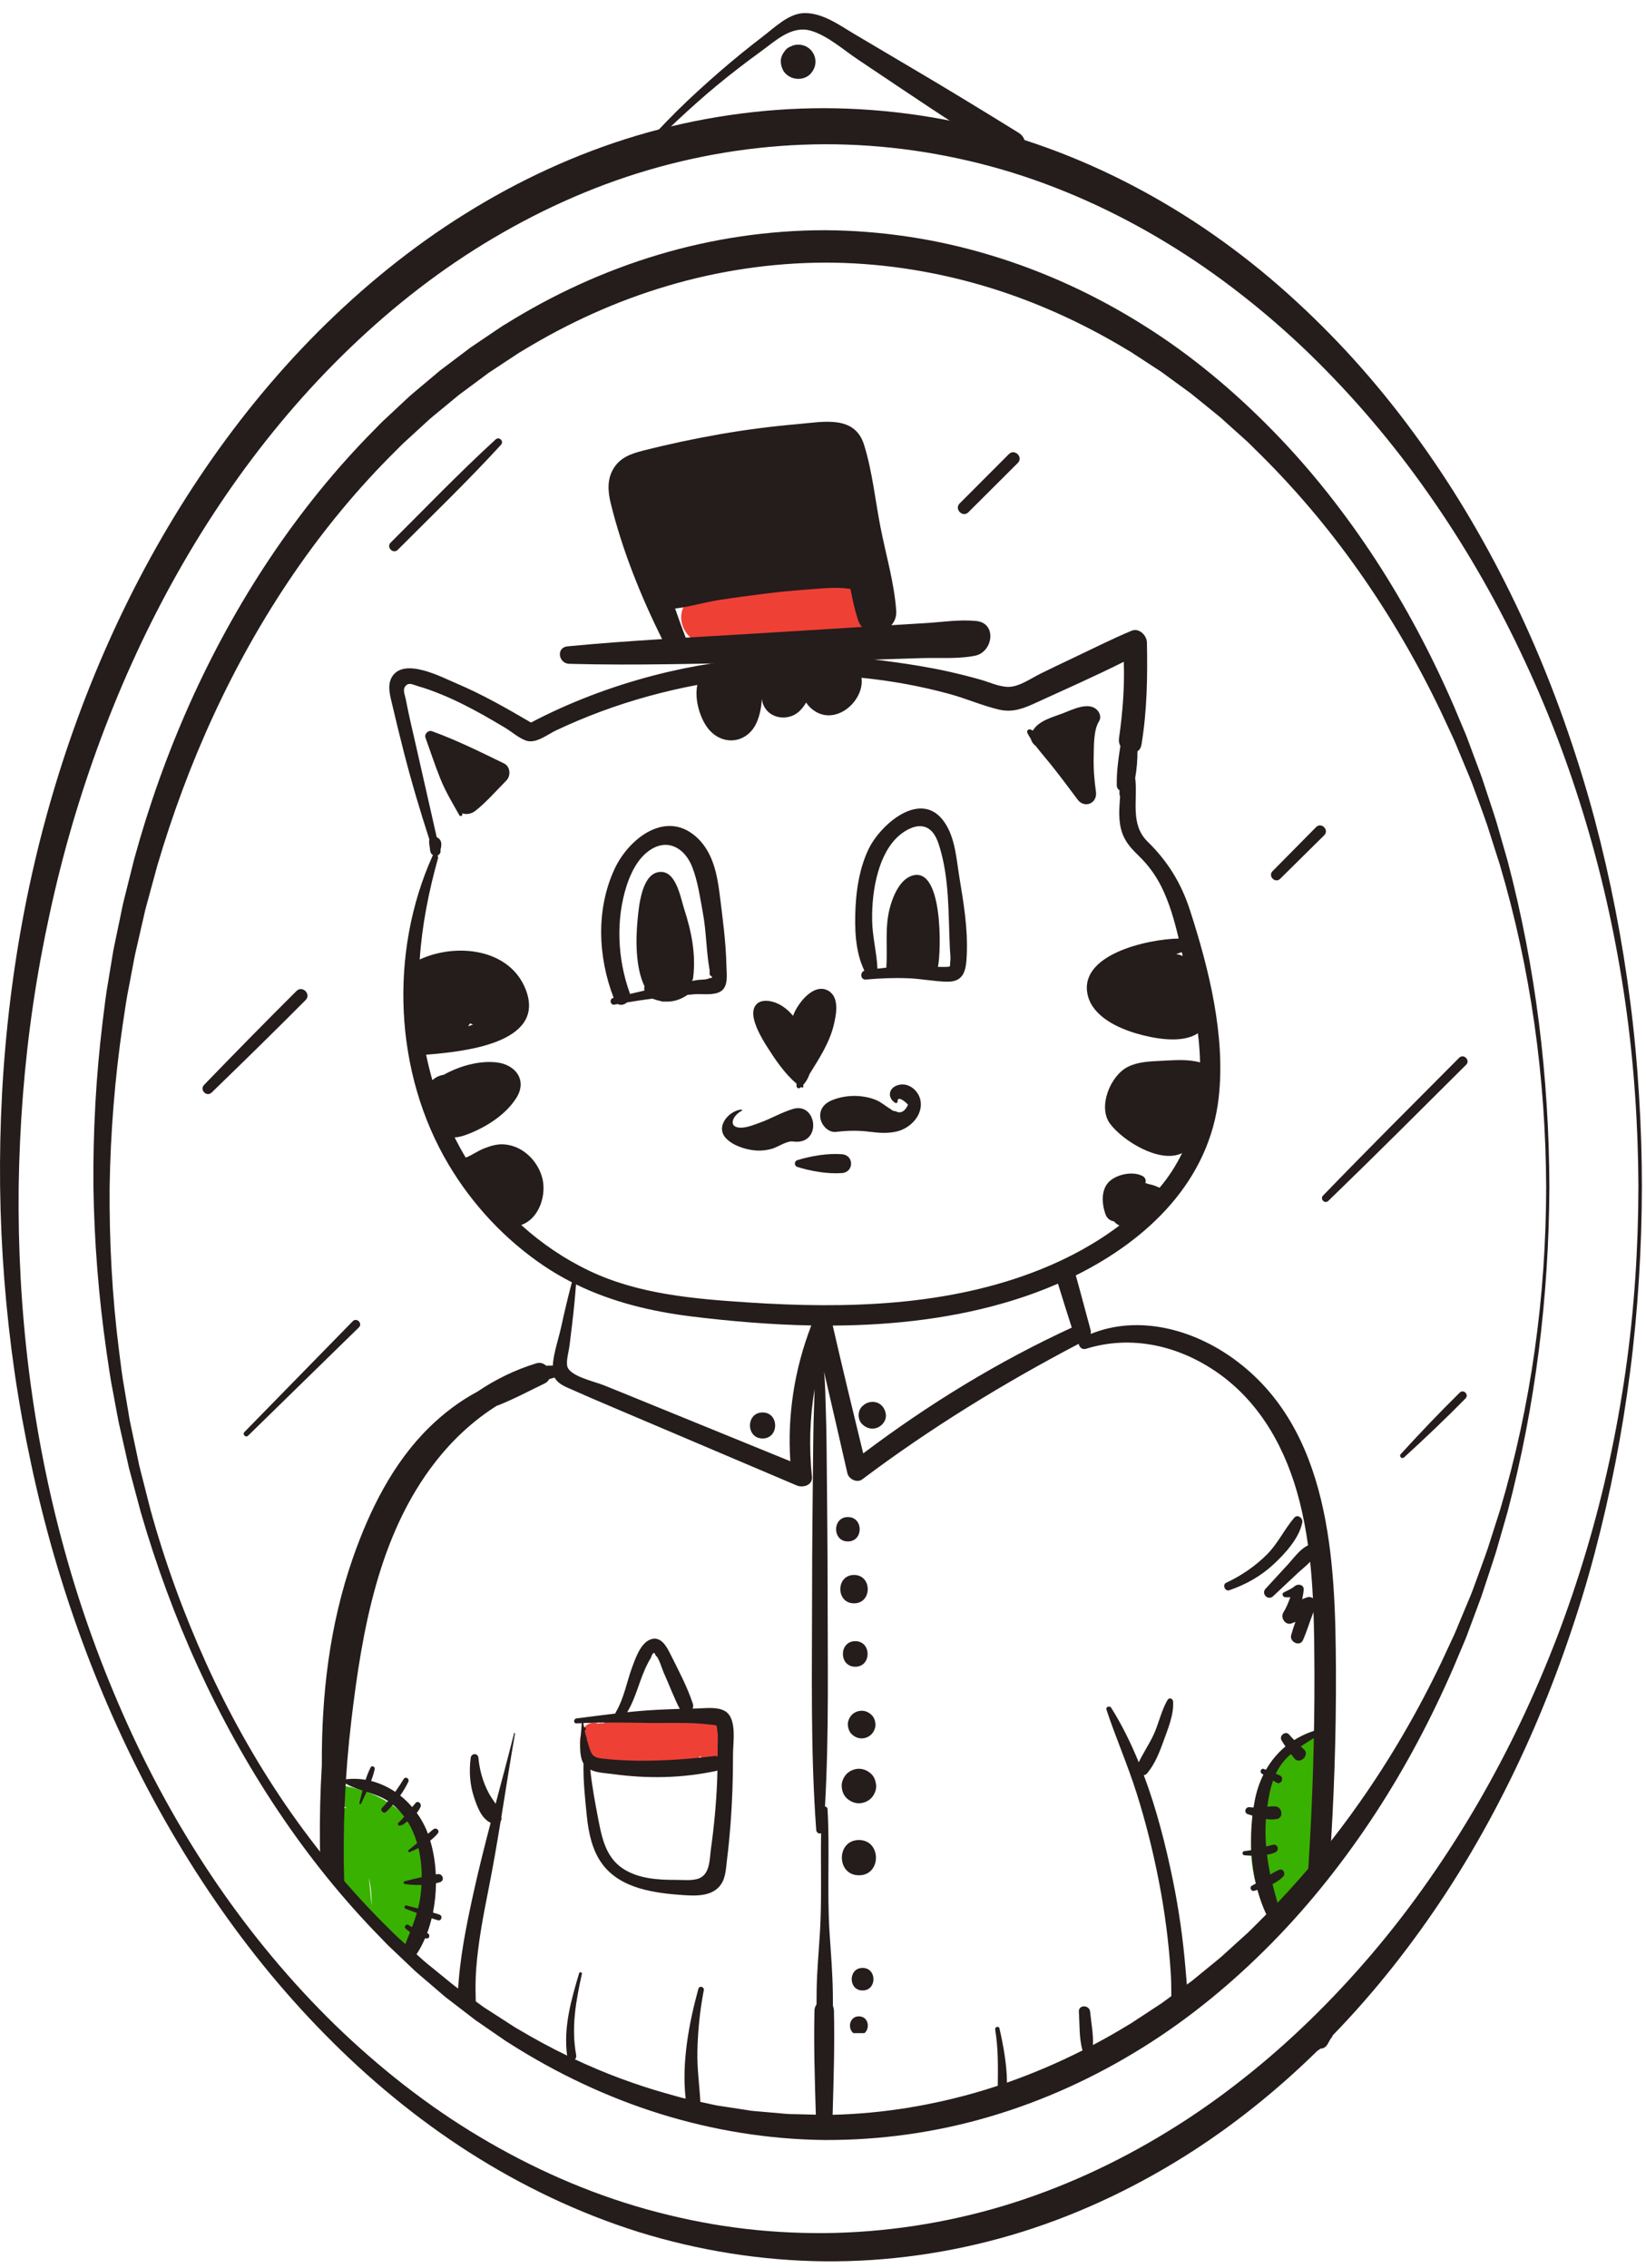 <svg
  width="119"
  height="164"
  viewBox="0 0 119 164"
  fill="none"
  xmlns="http://www.w3.org/2000/svg"
>
  <path
    d="M92.208 139.077C93.383 137.662 94.584 136.264 95.878 134.958C95.932 132.543 95.941 130.129 95.907 127.714C95.899 127.164 95.504 126.765 95.042 126.635C95.134 126.429 95.223 126.224 95.298 126.009C95.412 125.686 95.059 125.359 94.744 125.455C91.973 126.333 90.721 129.961 90.478 132.573C90.259 134.908 90.881 137.213 92.073 139.191C92.12 139.153 92.166 139.115 92.208 139.077Z"
    fill="#39B100"
  />
  <path
    d="M24.465 130.334C24.658 130.46 24.852 130.586 25.041 130.704C24.579 130.796 24.171 131.212 24.192 131.703C24.259 133.064 24.339 134.441 24.444 135.819C25.255 136.671 26.01 137.57 26.779 138.46C26.875 138.569 26.922 138.687 26.943 138.804C27.606 139.367 28.291 139.909 28.971 140.446C29.26 140.673 29.55 140.904 29.84 141.131C31.041 138.918 31.595 136.243 30.793 133.799C29.924 131.149 27.619 129.629 24.973 129.138C24.247 129.008 23.827 129.91 24.465 130.334ZM26.871 137.809C26.804 137.125 26.741 136.44 26.67 135.76C26.817 136.419 26.875 137.112 26.871 137.809Z"
    fill="#39B100"
  />
  <path
    d="M61.857 41.512C60.06 41.369 58.066 41.823 56.273 42.012C54.442 42.205 52.322 42.226 50.587 42.89C49.823 43.184 49.244 43.792 49.244 44.653C49.244 45.401 49.806 46.282 50.587 46.417C52.506 46.749 54.539 46.429 56.466 46.257C58.397 46.085 60.547 46.131 62.412 45.606C64.767 44.947 64.142 41.693 61.857 41.512Z"
    fill="#EF4036"
  />
  <path
    d="M52.41 126.304C52.305 126.027 52.267 125.741 52.297 125.447C52.297 124.792 51.742 124.523 51.255 124.62C51.1 124.544 50.928 124.511 50.764 124.519C50.554 124.376 50.302 124.309 50.071 124.36C49.752 124.036 49.214 124.095 48.849 124.393C48.517 124.103 47.951 124.158 47.602 124.465C47.388 124.389 47.148 124.385 46.943 124.46C46.599 124.036 45.872 124.032 45.532 124.452C45.284 124.305 44.965 124.284 44.705 124.385C44.369 124.225 43.907 124.301 43.638 124.603C43.516 124.582 43.391 124.591 43.264 124.624C42.916 124.494 42.467 124.561 42.236 124.918C41.858 125.502 41.845 126.174 42.08 126.82C42.265 127.333 42.824 127.593 43.29 127.354C43.474 127.488 43.71 127.555 44.029 127.505C44.062 127.501 44.092 127.488 44.125 127.484C44.398 127.807 44.81 127.841 45.137 127.669C45.154 127.69 45.167 127.711 45.183 127.732C45.469 128.088 46.128 128.059 46.447 127.732C46.796 127.925 47.245 127.891 47.522 127.61C47.711 127.664 47.925 127.652 48.114 127.585C48.509 127.984 49.168 128.051 49.529 127.513C49.924 127.61 50.365 127.492 50.545 127.093C50.558 127.06 50.575 127.03 50.587 126.997C50.6 126.997 50.608 126.992 50.621 126.992C50.634 127.001 50.642 127.009 50.655 127.018C51.024 127.908 52.716 127.421 52.41 126.304Z"
    fill="#EF4036"
  />
  <path
    d="M37.234 125.337C37.243 125.295 37.18 125.274 37.167 125.321C36.739 127.025 36.281 128.722 35.832 130.418C35.668 130.171 35.488 129.927 35.341 129.654C34.917 128.865 34.669 127.987 34.589 127.097C34.556 126.732 34.077 126.744 34.031 127.097C33.905 128.067 33.964 129.024 34.274 129.957C34.505 130.649 34.799 131.464 35.471 131.796C35.03 133.484 34.602 135.176 34.228 136.881C33.724 139.17 33.22 141.63 33.107 144.066C33.544 144.524 33.976 144.981 34.421 145.431C34.379 144.381 34.35 143.327 34.434 142.26C34.585 140.35 34.946 138.468 35.32 136.591C35.643 134.966 35.924 133.328 36.193 131.691C36.239 131.624 36.264 131.548 36.256 131.46C36.252 131.435 36.248 131.409 36.244 131.384C36.571 129.369 36.882 127.349 37.234 125.337Z"
    fill="#251C1C"
  />
  <path
    d="M84.637 142.576C84.712 143.68 84.675 144.814 84.675 145.939C85.069 145.633 85.485 145.347 85.922 145.095C85.876 144.176 85.783 143.26 85.712 142.395C85.535 140.22 85.225 138.049 84.788 135.912C84.28 133.43 83.621 130.822 82.693 128.349C82.781 128.336 82.865 128.298 82.932 128.219C83.516 127.522 83.843 126.648 84.15 125.8C84.456 124.947 84.88 123.927 84.809 123.012C84.792 122.81 84.528 122.713 84.414 122.907C83.948 123.683 83.772 124.653 83.377 125.477C83.058 126.14 82.647 126.757 82.327 127.417C81.76 126.031 81.105 124.7 80.333 123.473C80.224 123.301 79.921 123.41 79.993 123.616C80.665 125.636 81.521 127.589 82.164 129.621C82.827 131.712 83.36 133.854 83.78 136.008C84.204 138.179 84.49 140.371 84.637 142.576Z"
    fill="#251C1C"
  />
  <path
    d="M93.959 108.574C94.223 109.616 94.42 110.67 94.567 111.732C93.988 112.001 93.555 112.631 93.135 113.088C92.59 113.685 92.04 114.281 91.494 114.873C91.162 115.234 91.674 115.751 92.035 115.415C92.623 114.861 93.215 114.306 93.803 113.756C94.084 113.492 94.429 113.223 94.719 112.921C94.811 113.798 94.874 114.68 94.92 115.562C94.811 115.474 94.66 115.44 94.487 115.495C94.37 115.532 94.257 115.579 94.143 115.629C94.194 115.398 94.236 115.167 94.252 114.932C94.278 114.579 93.845 114.487 93.623 114.672C93.371 114.877 93.102 114.991 92.816 115.134C92.636 115.226 92.745 115.465 92.909 115.482C93.039 115.495 93.165 115.495 93.287 115.478C93.148 115.86 93.001 116.234 92.778 116.599C92.552 116.969 92.934 117.54 93.375 117.376C93.467 117.342 93.564 117.3 93.656 117.263C93.543 117.582 93.434 117.901 93.345 118.228C93.215 118.72 93.975 119.085 94.198 118.589C94.492 117.926 94.689 117.229 94.962 116.557C95.012 118.023 95.025 119.492 95.029 120.954C95.042 125.573 94.895 130.192 94.605 134.803C94.572 135.349 94.534 135.894 94.496 136.44C95.025 135.857 95.567 135.286 96.125 134.731C96.448 130.079 96.604 125.422 96.583 120.756C96.545 112.866 96.222 103.33 89.18 98.24C86.224 96.103 82.302 95.044 78.855 96.447C78.871 96.35 78.871 96.254 78.846 96.161C78.485 94.847 78.145 93.528 77.776 92.214C82.995 89.623 87.446 85.382 88.114 79.31C88.6 74.863 87.4 70.042 86.039 65.835C85.401 63.861 84.439 62.295 82.966 60.85C81.677 59.586 82.269 57.852 82.071 56.244C82.184 55.609 82.235 54.967 82.235 54.325C82.378 54.228 82.487 54.068 82.525 53.833C82.932 51.368 82.966 48.945 82.919 46.455C82.911 45.947 82.353 45.372 81.802 45.607C80.337 46.224 78.913 46.942 77.478 47.623C76.739 47.971 75.999 48.328 75.26 48.689C74.572 49.025 73.703 49.655 72.926 49.663C72.254 49.672 71.536 49.323 70.894 49.143C70.142 48.929 69.386 48.74 68.626 48.567C67.207 48.248 65.779 48.026 64.339 47.828C61.92 47.501 59.481 47.375 57.045 47.446C56.688 47.375 56.323 47.4 55.958 47.492C53.01 47.652 50.075 48.101 47.215 48.849C44.163 49.647 41.186 50.776 38.389 52.242C36.638 51.217 34.879 50.209 33.006 49.416C31.927 48.958 29.235 47.513 28.349 48.924C27.959 49.546 28.219 50.348 28.37 51.003C28.631 52.12 28.904 53.237 29.189 54.35C29.735 56.496 30.365 58.604 31.045 60.707C31.02 60.779 31.016 60.854 31.024 60.922C31.054 61.119 31.075 61.316 31.1 61.514C31.121 61.673 31.205 61.778 31.306 61.829C31.306 61.829 31.306 61.829 31.306 61.833C31.293 61.845 31.28 61.862 31.272 61.879C28.119 68.896 28.492 77.572 32.427 84.194C34.153 87.1 36.508 89.623 39.309 91.517C39.968 91.962 40.648 92.357 41.345 92.714C41.064 93.772 40.812 94.83 40.581 95.897C40.388 96.8 40.023 97.799 39.964 98.74C39.804 98.731 39.649 98.736 39.489 98.748C39.309 98.576 39.057 98.484 38.771 98.572C37.226 99.046 35.811 99.743 34.526 100.613C33.241 101.297 32.061 102.196 31.037 103.199C28.4 105.782 26.708 109.213 25.507 112.66C23.827 117.477 23.239 122.541 23.269 127.618C23.151 129.549 23.109 131.473 23.13 133.367C23.134 133.765 23.147 134.169 23.155 134.568C23.768 135.109 24.34 135.697 24.89 136.298C24.764 132.321 24.932 128.332 25.402 124.384C26.17 117.926 27.363 110.98 31.469 105.71C32.717 104.106 34.22 102.7 35.933 101.629C35.962 101.62 35.992 101.616 36.025 101.604C37.172 101.15 38.272 100.558 39.38 100.025C39.536 99.949 39.636 99.844 39.699 99.718C39.703 99.714 39.712 99.714 39.716 99.71C39.842 99.672 39.968 99.638 40.094 99.601C40.275 99.932 40.602 100.142 41.009 100.323C42.13 100.823 43.26 101.31 44.39 101.788C48.794 103.661 53.199 105.53 57.604 107.403C58.049 107.592 58.763 107.39 58.7 106.773C58.481 104.644 58.544 102.515 58.893 100.428C58.876 100.869 58.868 101.314 58.851 101.755C58.8 103.191 58.788 104.627 58.775 106.063C58.746 109.003 58.712 111.938 58.712 114.877C58.712 120.681 58.582 126.522 59.01 132.313C59.027 132.523 59.216 132.602 59.363 132.552C59.321 134.937 59.422 137.326 59.279 139.707C59.195 141.135 59.057 142.529 59.04 143.961C59.027 144.973 59.027 145.989 59.027 147.001H60.224C60.224 146.052 60.224 145.103 60.211 144.154C60.194 142.655 60.069 141.198 59.972 139.707C59.783 136.747 59.997 133.774 59.829 130.809C59.821 130.687 59.737 130.624 59.644 130.616C59.938 125.384 59.833 120.114 59.833 114.877C59.833 112.005 59.8 109.133 59.775 106.256C59.762 104.82 59.754 103.384 59.703 101.948C59.67 101.02 59.67 100.092 59.573 99.172C60.144 101.62 60.703 104.073 61.265 106.525C61.362 106.945 61.967 107.243 62.336 106.962C67.253 103.262 72.54 100.016 77.986 97.161C78.023 97.396 78.237 97.61 78.51 97.522C81.832 96.489 85.267 97.304 88.072 99.281C91.212 101.499 93.031 104.908 93.959 108.574ZM85.506 69.127C85.363 69.051 85.204 69.009 85.031 68.984C85.17 68.938 85.304 68.892 85.439 68.841C85.464 68.938 85.485 69.034 85.506 69.127ZM57.138 105.652C53.585 104.203 50.033 102.754 46.481 101.305C45.523 100.915 44.566 100.52 43.604 100.138C42.937 99.874 41.11 99.487 41.001 98.736C40.938 98.307 41.119 97.732 41.173 97.299C41.232 96.804 41.295 96.308 41.354 95.813C41.475 94.83 41.568 93.852 41.644 92.865C44.251 94.137 47.073 94.822 49.995 95.183C52.83 95.531 55.739 95.779 58.654 95.834C57.444 98.971 56.915 102.305 57.138 105.652ZM54.043 94.167C50.176 93.911 46.17 93.579 42.622 91.891C40.816 91.034 39.158 89.905 37.68 88.569C38.998 88.116 39.552 86.348 39.183 85.088C38.818 83.858 37.743 82.825 36.428 82.741C35.916 82.707 35.467 82.854 34.996 83.035C34.61 83.182 34.035 83.56 33.779 83.652C33.741 83.665 33.703 83.681 33.67 83.698C33.384 83.224 33.12 82.737 32.868 82.241C33.187 82.22 33.514 82.123 33.842 81.997C35.164 81.481 36.546 80.612 37.323 79.394C38.146 78.101 37.268 76.958 35.878 76.811C34.614 76.677 33.22 77.076 32.078 77.71C31.747 77.76 31.474 77.903 31.259 78.101C31.087 77.492 30.936 76.879 30.806 76.257C33.422 76.047 39.502 75.463 38.016 71.567C36.869 68.568 32.968 68.153 30.344 69.375C30.508 66.91 30.991 64.47 31.667 62.051C31.683 61.988 31.667 61.929 31.637 61.883C31.646 61.866 31.658 61.85 31.667 61.833C31.793 61.77 31.881 61.635 31.843 61.442C31.881 61.325 31.902 61.207 31.906 61.077C31.914 60.808 31.78 60.615 31.574 60.535C31.07 58.326 30.575 56.113 30.071 53.905C29.815 52.788 29.546 51.666 29.332 50.537C29.273 50.226 29.084 49.865 29.32 49.596C29.571 49.311 29.874 49.512 30.21 49.609C30.781 49.768 31.339 49.978 31.889 50.201C32.943 50.629 33.959 51.154 34.955 51.708C35.475 52.002 35.992 52.305 36.504 52.611C36.987 52.901 37.503 53.363 38.032 53.548C38.738 53.795 39.573 53.107 40.195 52.813C41.253 52.313 42.328 51.86 43.424 51.452C45.687 50.612 48.034 49.966 50.415 49.521C50.18 50.6 50.646 52.065 51.28 52.779C52.351 53.984 54.068 53.699 54.711 52.225C54.912 51.759 55.055 51.146 55.076 50.524C55.08 50.554 55.084 50.579 55.089 50.608C55.303 51.91 56.894 52.275 57.805 51.41C57.99 51.234 58.15 51.024 58.28 50.793C58.444 51.053 58.67 51.272 58.952 51.444C60.194 52.196 61.631 51.297 62.13 50.096C62.273 49.747 62.336 49.365 62.281 49.004C64.448 49.222 66.594 49.613 68.689 50.188C69.873 50.516 71.028 51.024 72.22 51.305C73.241 51.545 74.038 51.205 74.954 50.785C77.049 49.823 79.178 48.887 81.244 47.849C81.315 49.697 81.156 51.57 80.9 53.384C80.87 53.594 80.912 53.783 81 53.938C80.849 54.883 80.719 55.845 80.74 56.789C80.744 56.958 80.828 57.075 80.937 57.138C80.937 57.218 80.933 57.298 80.933 57.382C80.933 57.457 80.95 57.524 80.979 57.579C80.916 58.486 80.832 59.393 81.143 60.258C81.387 60.926 81.836 61.404 82.34 61.892C83.016 62.547 83.553 63.282 83.973 64.126C84.553 65.297 84.91 66.578 85.216 67.859C82.919 67.901 77.868 69.043 78.657 72.024C79.056 73.519 80.832 74.338 82.18 74.729C83.36 75.073 85.447 75.493 86.602 74.703C86.619 74.846 86.64 74.985 86.652 75.127C86.711 75.694 86.749 76.257 86.761 76.816C85.867 76.559 84.838 76.66 83.927 76.702C83.133 76.74 82.269 76.769 81.542 77.135C80.27 77.769 79.346 80.041 80.257 81.254C81.189 82.493 83.78 84.085 85.363 83.417C85.401 83.4 85.43 83.383 85.464 83.366C85.044 84.236 84.515 85.067 83.86 85.848C83.852 85.861 83.843 85.869 83.835 85.877C83.797 85.856 83.755 85.84 83.713 85.827C83.507 85.731 83.281 85.655 83.041 85.613C82.961 85.584 82.882 85.558 82.802 85.529C82.865 85.361 82.81 85.151 82.638 85.05C81.954 84.66 80.828 84.878 80.24 85.386C79.577 85.962 79.653 87.028 79.917 87.78C80.031 88.107 80.278 88.271 80.534 88.305C80.639 88.431 80.774 88.531 80.929 88.607C79.199 89.921 77.251 90.967 75.26 91.769C68.572 94.461 61.144 94.637 54.043 94.167ZM33.842 74.204C33.888 74.136 33.938 74.065 33.984 73.994C34.056 74.023 34.127 74.052 34.199 74.078C34.081 74.124 33.959 74.166 33.842 74.204ZM62.407 105.085C61.66 102.007 60.908 98.933 60.203 95.842C64.629 95.817 69.042 95.313 73.224 94.02C74.316 93.684 75.412 93.281 76.487 92.811C76.81 93.873 77.15 94.931 77.486 95.989C72.115 98.467 67.123 101.532 62.407 105.085Z"
    fill="#251C1C"
  />
  <path
    d="M60.275 74.12C60.459 73.355 60.715 72.1 59.871 71.625C59.044 71.163 58.192 72.012 57.755 72.646C57.579 72.898 57.44 73.166 57.335 73.444C57.045 73.099 56.705 72.805 56.311 72.604C55.752 72.314 54.786 72.146 54.514 72.902C54.232 73.679 55.059 75.056 55.458 75.686C56.021 76.572 56.739 77.647 57.583 78.344C57.583 78.407 57.583 78.466 57.587 78.529C57.6 78.676 57.751 78.73 57.864 78.642C57.885 78.625 57.902 78.609 57.919 78.592C57.931 78.6 57.948 78.613 57.961 78.621C58.041 78.672 58.108 78.575 58.078 78.504C58.07 78.487 58.062 78.474 58.057 78.457C58.267 78.231 58.427 77.954 58.528 77.655C59.221 76.538 59.96 75.413 60.275 74.12Z"
    fill="#251C1C"
  />
  <path
    d="M52.519 69.857C52.481 68.106 52.242 66.355 52.024 64.621C51.843 63.193 51.541 61.694 50.474 60.64C48.236 58.44 45.461 60.594 44.423 62.845C43.076 65.767 43.231 69.194 44.365 72.146C44.356 72.15 44.344 72.15 44.335 72.154C44.029 72.23 44.117 72.696 44.428 72.637C44.508 72.62 44.587 72.608 44.663 72.595C44.873 72.709 45.146 72.646 45.331 72.478C45.939 72.373 46.552 72.284 47.165 72.205C47.354 72.276 47.543 72.335 47.728 72.368C47.85 72.419 47.967 72.431 48.077 72.415C48.622 72.448 49.151 72.305 49.66 71.961C49.672 71.953 49.681 71.944 49.693 71.932C49.87 71.915 50.05 71.898 50.226 71.885C50.76 71.848 51.604 71.99 52.099 71.684C52.679 71.331 52.532 70.424 52.519 69.857ZM51.297 70.714C51.125 70.853 50.634 70.819 50.399 70.861C50.277 70.882 50.159 70.903 50.038 70.924C50.075 70.853 50.1 70.773 50.113 70.684C50.323 68.98 49.987 67.338 49.462 65.717C49.185 64.852 48.849 62.765 47.535 63.071C46.384 63.34 46.191 65.528 46.099 66.456C45.952 67.921 45.944 69.971 46.594 71.306C46.569 71.411 46.569 71.516 46.59 71.621C46.242 71.701 45.889 71.781 45.54 71.865C45.532 71.835 45.528 71.806 45.519 71.772C44.646 69.341 44.508 66.519 45.301 64.046C45.612 63.084 46.128 62.042 46.989 61.463C48.286 60.594 49.5 61.329 50.029 62.647C50.449 63.689 50.604 64.873 50.81 65.973C51.07 67.346 51.054 68.77 51.301 70.13C51.306 70.252 51.306 70.374 51.31 70.496C51.545 70.651 51.541 70.722 51.297 70.714Z"
    fill="#251C1C"
  />
  <path
    d="M69.357 63.412C69.143 62.106 69.063 60.602 68.294 59.469C66.619 56.987 63.617 59.62 62.769 61.447C62.168 62.736 61.925 64.163 61.853 65.574C61.778 67.073 61.816 68.808 62.492 70.181C62.156 70.303 62.202 70.857 62.605 70.823C63.629 70.731 64.658 70.689 65.687 70.731C66.619 70.769 67.555 70.966 68.488 70.979C69.726 70.996 69.848 70.105 69.894 69.039C69.978 67.115 69.668 65.297 69.357 63.412ZM68.702 69.492C68.651 69.904 68.811 69.895 68.32 69.912C68.152 69.916 67.98 69.912 67.807 69.904C67.807 69.895 67.812 69.887 67.816 69.879C68.047 68.757 68.189 62.509 65.888 63.332C65.007 63.647 64.524 64.882 64.314 65.709C63.961 67.099 64.175 68.552 64.079 69.963C63.865 69.984 63.65 70.009 63.436 70.038C63.386 68.875 63.075 67.75 63.054 66.574C63.033 65.394 63.151 64.18 63.483 63.042C63.768 62.055 64.251 61.031 65.061 60.363C65.536 59.973 66.283 59.565 66.913 59.805C67.472 60.015 67.728 60.602 67.896 61.132C68.651 63.521 68.555 66.087 68.672 68.556C68.681 68.85 68.74 69.198 68.702 69.492Z"
    fill="#251C1C"
  />
  <path
    d="M36.445 55.202C34.736 54.371 33.015 53.514 31.226 52.867C30.961 52.771 30.663 53.073 30.76 53.334C31.125 54.346 31.453 55.358 31.856 56.353C32.234 57.277 32.725 58.079 33.208 58.944C33.275 59.066 33.456 58.982 33.426 58.851C33.422 58.835 33.418 58.818 33.414 58.801C33.716 58.914 34.085 58.851 34.375 58.62C35.181 57.982 35.874 57.172 36.601 56.441C36.941 56.105 36.907 55.429 36.445 55.202Z"
    fill="#251C1C"
  />
  <path
    d="M79.456 52.149C79.615 51.897 79.535 51.591 79.355 51.377C78.754 50.671 77.507 51.322 76.84 51.574C76.08 51.864 75.101 52.099 74.669 52.825C74.618 52.8 74.572 52.775 74.522 52.754C74.362 52.682 74.194 52.829 74.278 52.997C74.354 53.153 74.442 53.295 74.534 53.438C74.581 53.636 74.711 53.816 74.883 53.938C75.215 54.379 75.584 54.791 75.933 55.227C76.609 56.071 77.26 56.94 77.906 57.81C78.41 58.486 79.351 58.078 79.233 57.251C79.111 56.399 79.048 55.563 79.069 54.702C79.09 53.972 79.048 52.796 79.456 52.149Z"
    fill="#251C1C"
  />
  <path
    d="M61.299 109.687C60.165 109.687 60.161 111.45 61.299 111.45C62.437 111.45 62.437 109.687 61.299 109.687Z"
    fill="#251C1C"
  />
  <path
    d="M61.744 113.873C60.421 113.873 60.421 115.926 61.744 115.926C63.062 115.926 63.066 113.873 61.744 113.873Z"
    fill="#251C1C"
  />
  <path
    d="M61.832 118.661C60.644 118.661 60.64 120.509 61.832 120.509C63.021 120.509 63.025 118.661 61.832 118.661Z"
    fill="#251C1C"
  />
  <path
    d="M63 123.985C62.806 123.804 62.567 123.691 62.294 123.691C62.038 123.691 61.769 123.8 61.589 123.985C61.417 124.157 61.286 124.443 61.295 124.69C61.307 124.946 61.391 125.215 61.589 125.396C61.782 125.576 62.021 125.69 62.294 125.69C62.55 125.69 62.819 125.581 63 125.396C63.172 125.224 63.302 124.938 63.294 124.69C63.281 124.43 63.197 124.165 63 123.985Z"
    fill="#251C1C"
  />
  <path
    d="M62.978 128.252C62.735 128.029 62.437 127.887 62.097 127.887C61.778 127.887 61.442 128.025 61.215 128.252C61.001 128.466 60.837 128.823 60.85 129.134C60.862 129.457 60.971 129.789 61.215 130.016C61.458 130.238 61.761 130.381 62.097 130.381C62.416 130.381 62.752 130.242 62.978 130.016C63.193 129.802 63.356 129.445 63.344 129.134C63.327 128.811 63.222 128.475 62.978 128.252Z"
    fill="#251C1C"
  />
  <path
    d="M62.097 133.039C60.455 133.039 60.451 135.588 62.097 135.588C63.739 135.592 63.739 133.039 62.097 133.039Z"
    fill="#251C1C"
  />
  <path
    d="M62.361 142.286C61.312 142.286 61.312 143.915 62.361 143.915C63.411 143.915 63.411 142.286 62.361 142.286Z"
    fill="#251C1C"
  />
  <path
    d="M61.698 147.001H62.492C62.924 146.669 62.794 145.787 62.093 145.787C61.4 145.791 61.265 146.669 61.698 147.001Z"
    fill="#251C1C"
  />
  <path
    d="M52.401 123.709C51.834 123.389 51.007 123.515 50.386 123.528C50.281 123.528 50.172 123.532 50.067 123.536C50.117 123.436 50.134 123.318 50.092 123.188C49.68 121.941 49.03 120.723 48.442 119.547C48.165 118.989 47.728 118.233 46.98 118.556C46.292 118.85 45.927 119.934 45.691 120.576C45.301 121.651 45.112 122.789 44.528 123.784C44.507 123.822 44.495 123.856 44.486 123.893C43.55 124.003 42.614 124.129 41.677 124.246C41.459 124.275 41.442 124.616 41.677 124.603C41.803 124.599 41.929 124.595 42.055 124.59C42.03 125.443 41.753 126.74 42.181 127.505L42.185 127.509C42.16 128.773 42.299 130.062 42.425 131.301C42.546 132.502 42.811 133.791 43.546 134.778C44.881 136.579 47.371 136.882 49.445 137.024C50.377 137.087 51.541 137.108 52.133 136.235C52.481 135.723 52.49 135.004 52.565 134.412C52.666 133.602 52.746 132.787 52.809 131.973C52.939 130.28 52.998 128.575 52.993 126.879C52.985 126.022 53.317 124.225 52.401 123.709ZM46.829 120.269C46.892 120.139 46.964 120.013 47.044 119.892C47.191 119.459 47.312 119.396 47.405 119.703C47.623 119.816 47.871 120.689 47.98 120.929C48.379 121.798 48.702 122.713 49.147 123.557C48.589 123.574 48.034 123.595 47.476 123.625C46.766 123.662 46.053 123.721 45.343 123.797C46.015 122.684 46.233 121.42 46.829 120.269ZM51.847 128.764C51.78 130.406 51.625 132.052 51.398 133.682C51.297 134.417 51.339 135.45 50.579 135.794C50.117 136.004 49.374 135.92 48.878 135.92C47.589 135.924 46.191 135.844 45.074 135.13C43.802 134.316 43.512 132.884 43.248 131.507C43.017 130.306 42.798 129.142 42.676 127.95C43.164 128.189 43.823 128.202 44.297 128.269C46.808 128.613 49.311 128.575 51.788 128.038C51.818 128.034 51.843 128.021 51.868 128.013C51.86 128.261 51.855 128.513 51.847 128.764ZM51.885 126.308C51.885 126.539 51.885 126.77 51.881 127.001C51.813 126.971 51.734 126.955 51.641 126.967C49.811 127.186 47.976 127.32 46.132 127.303C45.276 127.295 44.415 127.249 43.562 127.152C42.815 127.068 42.765 126.858 42.546 126.174C42.5 126.022 42.454 125.871 42.412 125.716C42.425 125.703 42.437 125.682 42.425 125.657L42.366 125.539C42.332 125.405 42.299 125.271 42.269 125.132C42.273 125.132 42.278 125.132 42.282 125.128C42.349 125.086 42.374 124.998 42.328 124.931C42.303 124.893 42.261 124.88 42.223 124.88C42.206 124.779 42.19 124.679 42.177 124.578C43.688 124.523 45.188 124.544 46.699 124.569C48.236 124.599 49.823 124.502 51.352 124.691C51.927 124.763 51.784 124.67 51.864 125.166C51.927 125.535 51.885 125.938 51.885 126.308Z"
    fill="#251C1C"
  />
  <path
    d="M63.562 101.486C63.176 101.259 62.701 101.343 62.382 101.637C62.37 101.65 62.357 101.662 62.344 101.671C61.987 101.998 61.987 102.649 62.344 102.981C62.357 102.993 62.37 103.006 62.382 103.014C62.672 103.283 63.079 103.371 63.449 103.216C63.789 103.073 64.066 102.712 64.049 102.326C64.028 101.99 63.86 101.662 63.562 101.486Z"
    fill="#251C1C"
  />
  <path
    d="M55.131 102.124C53.917 102.124 53.917 104.005 55.131 104.005C56.344 104.005 56.344 102.124 55.131 102.124Z"
    fill="#251C1C"
  />
  <path
    d="M93.568 109.737C92.837 110.589 92.388 111.61 91.569 112.42C90.725 113.256 89.726 113.936 88.651 114.436C88.348 114.579 88.562 115.087 88.877 114.978C90.066 114.566 91.132 113.974 92.06 113.117C92.888 112.353 93.937 111.211 94.151 110.073C94.206 109.766 93.811 109.451 93.568 109.737Z"
    fill="#251C1C"
  />
  <path
    d="M70.57 44.898C69.365 44.78 68.122 44.977 66.913 45.053C66.09 45.103 65.263 45.154 64.44 45.204C64.679 44.94 64.822 44.587 64.792 44.167C64.658 42.168 64.049 40.119 63.663 38.154C63.276 36.188 63.066 34.064 62.466 32.153C61.79 29.995 59.51 30.503 57.73 30.658C55.828 30.822 53.934 31.065 52.053 31.393C50.176 31.721 48.307 32.119 46.46 32.59C45.611 32.808 44.843 33.081 44.364 33.862C43.886 34.643 43.94 35.512 44.15 36.373C44.982 39.766 46.313 43.075 47.866 46.208C45.586 46.351 43.306 46.514 41.03 46.733C40.191 46.812 40.367 47.976 41.16 47.997C46.048 48.127 50.948 47.976 55.836 47.879C58.246 47.829 60.656 47.766 63.066 47.694C64.238 47.661 65.41 47.623 66.581 47.585C67.853 47.543 69.235 47.661 70.482 47.413C71.792 47.161 72.107 45.045 70.57 44.898ZM55.819 45.733C53.741 45.864 51.658 45.981 49.575 46.103C49.306 45.406 49.05 44.705 48.807 43.995C48.815 43.995 48.828 43.995 48.836 43.995C49.911 43.865 50.965 43.537 52.036 43.373C53.111 43.205 54.194 43.067 55.273 42.928C56.298 42.798 57.327 42.701 58.355 42.626C59.371 42.554 60.472 42.416 61.488 42.584C61.63 43.344 61.794 44.096 62.029 44.818C62.097 45.028 62.197 45.196 62.319 45.33C60.152 45.465 57.986 45.595 55.819 45.733Z"
    fill="#251C1C"
  />
  <path
    d="M66.568 79.696C66.489 78.886 65.666 78.168 64.838 78.483C64.213 78.722 64.171 79.385 64.717 79.738C64.788 79.784 64.901 79.725 64.897 79.637C64.859 79.142 65.578 79.759 65.645 79.881C65.414 80.376 65.116 80.532 64.746 80.347C64.608 80.339 64.49 80.288 64.398 80.196C63.995 79.961 63.679 79.654 63.226 79.49C62.248 79.133 61.093 79.159 60.14 79.553C59.598 79.776 59.224 80.208 59.308 80.83C59.38 81.346 59.875 81.905 60.45 81.838C61.29 81.737 62.075 81.724 62.911 81.834C63.583 81.918 64.217 81.964 64.885 81.796C65.796 81.561 66.665 80.695 66.568 79.696Z"
    fill="#251C1C"
  />
  <path
    d="M57.314 80.184C56.479 80.44 55.744 80.885 54.929 81.175C54.493 81.33 53.909 81.578 53.434 81.528C52.595 81.439 53.036 80.6 53.619 80.318C53.665 80.297 53.644 80.217 53.594 80.222C52.67 80.322 51.717 81.456 52.469 82.279C52.952 82.808 53.812 83.09 54.497 83.169C54.946 83.22 55.383 83.182 55.819 83.056C56.214 82.943 56.903 82.472 57.314 82.531C59.464 82.842 59.095 79.638 57.314 80.184Z"
    fill="#251C1C"
  />
  <path
    d="M60.875 83.454C59.855 83.37 58.62 83.58 57.646 83.882C57.403 83.958 57.407 84.298 57.646 84.374C58.62 84.68 59.855 84.894 60.875 84.815C61.749 84.743 61.749 83.526 60.875 83.454Z"
    fill="#251C1C"
  />
  <path
    d="M109.008 62.294L108.189 59.435C107.895 58.486 107.567 57.549 107.261 56.604C107.114 56.13 106.925 55.668 106.757 55.202L106.236 53.803C106.148 53.572 106.068 53.337 105.972 53.106L105.682 52.418L105.103 51.04C103.52 47.391 101.651 43.851 99.472 40.5C97.288 37.154 94.807 33.983 91.993 31.115C89.184 28.243 86.073 25.639 82.647 23.498C79.229 21.348 75.521 19.63 71.633 18.459C67.749 17.279 63.688 16.666 59.624 16.645C55.559 16.649 51.494 17.253 47.602 18.417C43.709 19.58 39.989 21.289 36.559 23.43C36.336 23.552 36.135 23.703 35.92 23.842L35.291 24.266L34.035 25.114L32.826 26.026L32.221 26.483C32.02 26.634 31.814 26.782 31.625 26.949L30.466 27.924C30.084 28.251 29.685 28.562 29.324 28.915L28.22 29.948L27.665 30.464C27.48 30.636 27.312 30.825 27.136 31.002C24.294 33.857 21.762 37.002 19.528 40.337C15.064 47.013 11.802 54.438 9.694 62.143L8.967 65.049L8.879 65.414L8.803 65.78L8.652 66.514L8.346 67.98C8.295 68.224 8.245 68.467 8.195 68.715L8.073 69.454L7.829 70.932C7.649 71.915 7.544 72.906 7.418 73.893C6.935 77.848 6.721 81.833 6.754 85.814C6.813 89.795 7.132 93.763 7.695 97.698C7.842 98.681 7.972 99.667 8.169 100.642L8.442 102.107L8.581 102.838L8.745 103.564L9.072 105.017L9.236 105.744L9.316 106.109L9.412 106.47L10.181 109.347C12.389 116.972 15.669 124.304 20.09 130.91C22.299 134.214 24.793 137.33 27.59 140.169C27.762 140.345 27.93 140.534 28.11 140.706L28.652 141.219L29.735 142.248C30.088 142.6 30.479 142.911 30.857 143.239L31.994 144.213C32.179 144.381 32.381 144.528 32.578 144.679L33.174 145.137L34.363 146.052L35.597 146.904L36.214 147.329C36.42 147.467 36.622 147.618 36.84 147.744C40.216 149.894 43.869 151.633 47.715 152.834C51.557 154.031 55.584 154.686 59.624 154.728C63.663 154.744 67.715 154.178 71.591 153.027C75.471 151.885 79.174 150.184 82.596 148.051C86.023 145.922 89.142 143.335 91.956 140.475C94.769 137.612 97.255 134.45 99.442 131.107C101.626 127.76 103.494 124.224 105.077 120.575L105.657 119.202L105.947 118.513C106.043 118.283 106.123 118.047 106.211 117.816L106.732 116.418C106.9 115.952 107.089 115.49 107.236 115.016C107.542 114.071 107.866 113.134 108.164 112.185L108.987 109.326C111.011 101.649 111.981 93.734 112.014 85.818C111.993 77.89 111.027 69.971 109.008 62.294ZM108.453 109.162L107.555 111.975C107.232 112.908 106.887 113.827 106.551 114.751C106.392 115.217 106.186 115.666 106.001 116.12L105.434 117.48C105.338 117.707 105.25 117.938 105.149 118.161L104.838 118.828L104.217 120.164C102.525 123.708 100.551 127.114 98.3 130.313C96.503 132.883 94.517 135.31 92.363 137.574C92.233 137.12 92.107 136.671 91.998 136.226C92.287 136.079 92.56 135.903 92.779 135.672C92.959 135.483 92.779 135.071 92.497 135.189C92.266 135.285 92.052 135.403 91.838 135.533C91.737 135.058 91.658 134.584 91.599 134.105C91.8 134.067 91.998 134.017 92.182 133.937C92.518 133.799 92.401 133.299 92.027 133.383C91.859 133.421 91.695 133.463 91.536 133.505C91.481 132.854 91.473 132.195 91.523 131.519C91.784 131.556 92.044 131.565 92.308 131.519C92.842 131.426 92.691 130.616 92.182 130.603C91.989 130.599 91.805 130.611 91.62 130.628C91.708 129.986 91.826 129.343 92.04 128.734C92.12 128.785 92.199 128.831 92.275 128.881C92.619 129.091 92.896 128.516 92.497 128.352L92.237 128.247C92.359 127.987 92.506 127.739 92.682 127.504C92.875 127.248 93.094 127.025 93.329 126.82C93.413 126.929 93.501 127.038 93.589 127.147C93.98 127.617 94.727 126.878 94.261 126.475C94.185 126.408 94.114 126.337 94.043 126.269C94.471 125.98 94.92 125.715 95.361 125.438C95.546 125.325 95.428 125.018 95.21 125.081C94.609 125.253 94.059 125.501 93.568 125.812C93.442 125.682 93.316 125.551 93.199 125.413C92.938 125.11 92.451 125.501 92.653 125.833C92.741 125.984 92.838 126.127 92.934 126.274C92.367 126.744 91.893 127.315 91.523 127.962C91.473 127.941 91.418 127.92 91.368 127.899C91.166 127.819 91.049 128.134 91.225 128.239L91.338 128.31C91.057 128.877 90.851 129.49 90.721 130.15C90.688 130.33 90.654 130.511 90.625 130.691C90.536 130.687 90.448 130.679 90.36 130.666C90.033 130.611 89.89 131.069 90.222 131.174C90.326 131.208 90.436 131.241 90.545 131.275C90.453 132.09 90.423 132.929 90.465 133.769C90.305 133.799 90.146 133.824 89.978 133.836C89.781 133.853 89.781 134.126 89.978 134.143C90.146 134.156 90.318 134.168 90.495 134.172C90.549 134.853 90.641 135.525 90.793 136.184C90.7 136.238 90.604 136.289 90.511 136.339C90.305 136.444 90.448 136.776 90.667 136.713C90.746 136.692 90.826 136.667 90.906 136.642C91.074 137.259 91.284 137.851 91.548 138.414C91.275 138.691 91.002 138.964 90.725 139.237C90.553 139.405 90.385 139.585 90.205 139.749L89.663 140.24L88.584 141.219C88.231 141.555 87.845 141.849 87.471 142.159L86.342 143.083C86.157 143.243 85.96 143.381 85.762 143.524L85.179 143.957L84.007 144.822L82.793 145.62L82.185 146.018C81.983 146.149 81.786 146.291 81.572 146.409C80.736 146.921 79.884 147.404 79.014 147.862C79.056 147.077 78.884 146.228 78.813 145.456C78.767 144.939 77.96 144.931 77.998 145.456C78.061 146.354 78.007 147.366 78.259 148.231C78.259 148.24 78.263 148.244 78.267 148.248C76.495 149.143 74.668 149.924 72.8 150.579C72.792 149.26 72.54 147.9 72.258 146.661C72.212 146.455 71.914 146.548 71.948 146.745C72.178 148.131 72.149 149.445 72.136 150.806C71.767 150.927 71.397 151.045 71.024 151.158C67.513 152.208 63.869 152.817 60.195 152.905C60.266 150.402 60.35 147.866 60.291 145.368C60.27 144.461 58.906 144.461 58.885 145.368C58.822 147.866 58.91 150.398 58.981 152.897L58.162 152.876L57.436 152.859C57.192 152.855 56.953 152.855 56.714 152.825L55.269 152.699L54.547 152.636C54.303 152.624 54.068 152.569 53.829 152.536L52.393 152.317C52.154 152.275 51.914 152.254 51.675 152.2L50.965 152.044L50.634 151.973C50.566 150.747 50.39 149.537 50.419 148.299C50.453 146.829 50.6 145.351 50.881 143.906C50.932 143.65 50.558 143.541 50.491 143.797C49.811 146.266 49.273 149.126 49.571 151.734L49.546 151.729C49.307 151.683 49.076 151.612 48.841 151.549L48.139 151.351C45.889 150.717 43.688 149.89 41.564 148.895C41.635 148.824 41.681 148.719 41.656 148.593C41.287 146.585 41.635 144.687 42.068 142.722C42.097 142.596 41.908 142.541 41.87 142.667C41.291 144.603 40.724 146.594 41.001 148.626C39.796 148.042 38.616 147.404 37.462 146.715C37.247 146.602 37.046 146.459 36.84 146.329L36.223 145.93L34.992 145.137L33.808 144.276L33.216 143.843C33.019 143.7 32.817 143.558 32.633 143.402L31.495 142.474C31.117 142.164 30.726 141.865 30.369 141.529L30.113 141.298C30.353 140.942 30.554 140.551 30.73 140.144C30.773 140.148 30.81 140.156 30.852 140.156C31.083 140.169 31.1 139.841 30.903 139.774C30.894 139.77 30.89 139.77 30.882 139.766C31.012 139.421 31.117 139.064 31.209 138.699C31.36 138.75 31.507 138.796 31.659 138.838C31.923 138.913 32.028 138.519 31.772 138.43C31.616 138.376 31.461 138.33 31.302 138.283C31.44 137.591 31.512 136.873 31.52 136.163C31.612 136.142 31.705 136.121 31.797 136.091C32.183 135.982 32.015 135.445 31.633 135.504C31.591 135.512 31.549 135.52 31.507 135.525C31.47 134.672 31.331 133.841 31.104 133.081C31.297 132.929 31.478 132.766 31.637 132.577C31.826 132.358 31.545 132.094 31.327 132.266C31.197 132.367 31.066 132.476 30.941 132.585C30.941 132.581 30.936 132.577 30.936 132.577C30.739 132.043 30.466 131.54 30.134 131.078C30.239 130.943 30.332 130.8 30.403 130.641C30.504 130.422 30.227 130.15 30.042 130.364C29.958 130.46 29.878 130.561 29.798 130.658C29.538 130.351 29.248 130.07 28.933 129.822C29.156 129.507 29.357 129.175 29.521 128.827C29.626 128.604 29.32 128.411 29.185 128.629C28.988 128.949 28.786 129.259 28.572 129.557C28.039 129.196 27.451 128.928 26.83 128.768C26.935 128.487 27.027 128.201 27.09 127.911C27.128 127.743 26.884 127.617 26.796 127.785C26.649 128.075 26.532 128.373 26.431 128.684C25.885 128.592 25.318 128.587 24.743 128.684C24.688 128.692 24.692 128.768 24.73 128.793C25.18 129.108 25.692 129.293 26.208 129.465C26.133 129.763 26.057 130.061 25.982 130.355C25.965 130.427 26.074 130.481 26.107 130.406C26.233 130.124 26.372 129.843 26.502 129.557C27.044 129.73 27.581 129.91 28.06 130.225C27.926 130.385 27.783 130.544 27.632 130.695C27.439 130.889 27.737 131.187 27.93 130.994C28.093 130.83 28.253 130.662 28.409 130.485C28.719 130.742 28.988 131.036 29.223 131.355C29.089 131.506 28.954 131.657 28.803 131.791C28.694 131.892 28.833 132.056 28.959 131.993C29.005 131.968 29.047 131.943 29.093 131.922C29.114 131.938 29.148 131.943 29.173 131.917C29.202 131.888 29.232 131.854 29.265 131.821C29.332 131.779 29.399 131.737 29.462 131.691C29.761 132.174 29.991 132.707 30.155 133.261C29.958 133.429 29.761 133.597 29.551 133.752C29.483 133.803 29.517 133.946 29.618 133.908C29.832 133.82 30.046 133.727 30.252 133.618C30.416 134.303 30.491 135.012 30.487 135.722C30.071 135.814 29.66 135.915 29.253 136.02C29.16 136.041 29.152 136.201 29.253 136.217C29.647 136.276 30.059 136.301 30.47 136.289C30.458 136.52 30.441 136.751 30.411 136.982C30.369 137.33 30.302 137.662 30.222 137.985C29.95 137.914 29.672 137.847 29.399 137.771C29.24 137.729 29.181 137.96 29.332 138.015C29.597 138.111 29.866 138.212 30.134 138.313C30.034 138.657 29.92 138.997 29.79 139.333C29.702 139.287 29.614 139.237 29.525 139.178C29.366 139.073 29.173 139.321 29.32 139.442C29.425 139.531 29.534 139.615 29.651 139.694C29.538 139.98 29.42 140.27 29.303 140.564L29.278 140.538L28.732 140.047C28.551 139.883 28.383 139.703 28.207 139.531C25.402 136.789 22.883 133.752 20.657 130.511C18.44 127.265 16.513 123.813 14.892 120.231C13.271 116.645 11.919 112.937 10.874 109.141L10.147 106.281L10.059 105.924L9.983 105.563L9.832 104.841L9.526 103.396C9.475 103.157 9.421 102.913 9.375 102.674L9.253 101.948L9.009 100.495C8.829 99.529 8.72 98.55 8.594 97.576C8.102 93.675 7.897 89.74 7.926 85.814C7.989 81.888 8.3 77.966 8.871 74.09C9.018 73.12 9.148 72.15 9.349 71.192L9.622 69.748L9.761 69.026L9.925 68.312L10.252 66.88L10.416 66.166L10.496 65.809L10.592 65.456L11.361 62.626C13.565 55.126 16.819 47.925 21.216 41.495C23.412 38.283 25.898 35.272 28.656 32.551C28.828 32.379 28.992 32.203 29.169 32.039L29.706 31.548L30.777 30.565C31.125 30.229 31.512 29.935 31.881 29.624L32.998 28.701C33.183 28.541 33.38 28.402 33.573 28.26L34.157 27.827L35.32 26.962L36.529 26.164L37.134 25.765C37.336 25.635 37.533 25.492 37.743 25.379C41.035 23.367 44.566 21.759 48.253 20.672C51.935 19.576 55.769 19.005 59.611 18.988C63.453 18.983 67.291 19.555 70.982 20.63C74.677 21.709 78.217 23.309 81.525 25.312C81.74 25.425 81.937 25.568 82.138 25.698L82.747 26.093L83.961 26.886L85.132 27.743L85.72 28.171C85.913 28.314 86.115 28.453 86.3 28.612L87.429 29.528C87.803 29.838 88.193 30.128 88.546 30.464L89.629 31.438L90.171 31.925C90.352 32.089 90.52 32.266 90.692 32.438C93.48 35.151 96.016 38.136 98.263 41.336C100.513 44.532 102.491 47.933 104.183 51.477L104.805 52.812L105.115 53.48C105.22 53.703 105.304 53.934 105.401 54.16L105.968 55.521C106.152 55.974 106.354 56.424 106.518 56.89C106.854 57.814 107.202 58.733 107.521 59.666L108.42 62.479C110.666 70.034 111.75 77.932 111.783 85.831C111.775 93.7 110.696 101.603 108.453 109.162Z"
    fill="#251C1C"
  />
  <path
    d="M118.489 79.112C118.355 76.883 118.149 74.661 117.863 72.444C117.296 68.014 116.444 63.617 115.302 59.292C114.727 57.13 114.067 54.988 113.337 52.872C112.61 50.755 111.8 48.66 110.91 46.602C109.125 42.483 107.022 38.493 104.565 34.714C102.105 30.939 99.304 27.366 96.129 24.132C94.546 22.515 92.875 20.974 91.12 19.534C89.361 18.098 87.517 16.758 85.586 15.545C81.731 13.117 77.557 11.169 73.174 9.846C68.794 8.519 64.213 7.839 59.628 7.822C55.042 7.818 50.457 8.494 46.065 9.796C41.673 11.106 37.487 13.046 33.619 15.465C29.744 17.879 26.2 20.781 22.988 23.994C19.78 27.214 16.92 30.759 14.405 34.521C9.37 42.05 5.696 50.428 3.324 59.116C0.951 67.812 -0.094 76.832 0.007 85.802C0.065 90.291 0.414 94.767 1.052 99.206C1.375 101.423 1.774 103.628 2.245 105.82C2.711 108.012 3.252 110.187 3.87 112.337C6.351 120.937 10.046 129.205 15.035 136.659C17.525 140.383 20.342 143.898 23.496 147.098C26.641 150.302 30.13 153.195 33.934 155.627C37.739 158.054 41.858 160.027 46.191 161.384C50.525 162.727 55.068 163.454 59.624 163.5C64.18 163.538 68.748 162.887 73.123 161.602C77.499 160.313 81.672 158.381 85.531 155.975C89.054 153.775 92.304 151.163 95.256 148.265C95.269 148.261 95.277 148.253 95.29 148.249C95.357 148.207 95.416 148.165 95.479 148.118C95.542 148.118 95.605 148.106 95.672 148.081C95.949 147.971 96.029 147.682 96.176 147.446C96.226 147.383 96.276 147.316 96.323 147.245L96.318 147.241C96.335 147.211 96.348 147.186 96.356 147.157C99.421 144.003 102.142 140.53 104.54 136.869C107.001 133.094 109.108 129.104 110.893 124.989C111.783 122.931 112.594 120.84 113.324 118.72C114.059 116.603 114.718 114.462 115.289 112.299C116.431 107.974 117.288 103.577 117.855 99.151C118.14 96.938 118.35 94.713 118.485 92.487C118.628 90.261 118.699 88.028 118.703 85.798C118.703 83.572 118.632 81.342 118.489 79.112ZM117.523 99.118C116.893 103.523 115.953 107.886 114.681 112.139C114.046 114.268 113.333 116.372 112.539 118.447C111.741 120.517 110.868 122.558 109.915 124.557C108.008 128.554 105.783 132.396 103.247 136.004C100.719 139.619 97.859 142.991 94.714 146.052C93.14 147.581 91.494 149.034 89.768 150.382C88.051 151.738 86.254 152.994 84.389 154.132C80.665 156.416 76.671 158.251 72.502 159.502C68.328 160.75 63.986 161.413 59.628 161.459C57.449 161.472 55.265 161.346 53.103 161.052C50.94 160.762 48.794 160.309 46.687 159.721C42.471 158.537 38.423 156.739 34.648 154.48C30.865 152.225 27.38 149.466 24.205 146.388C21.039 143.298 18.197 139.875 15.69 136.218C13.187 132.556 11.021 128.663 9.194 124.619C7.372 120.576 5.847 116.389 4.672 112.11C2.303 103.552 1.25 94.658 1.35 85.802C1.417 81.372 1.753 76.954 2.4 72.579C2.723 70.391 3.122 68.22 3.593 66.061C4.059 63.903 4.6 61.766 5.218 59.645C7.699 51.188 11.365 43.062 16.324 35.814C18.801 32.195 21.602 28.797 24.718 25.728C27.829 22.658 31.255 19.908 34.967 17.636C38.679 15.364 42.656 13.537 46.817 12.311C50.974 11.085 55.299 10.443 59.628 10.43C63.961 10.422 68.286 11.052 72.456 12.261C76.621 13.479 80.614 15.293 84.339 17.556C86.203 18.686 88 19.933 89.722 21.281C91.448 22.625 93.102 24.065 94.677 25.589C97.822 28.646 100.685 32.01 103.217 35.621C105.758 39.228 107.987 43.062 109.889 47.06C110.843 49.059 111.72 51.095 112.518 53.166C113.312 55.236 114.025 57.34 114.66 59.468C115.932 63.727 116.872 68.085 117.506 72.49C118.136 76.895 118.434 81.347 118.451 85.802C118.443 90.257 118.153 94.713 117.523 99.118Z"
    fill="#251C1C"
  />
  <path
    d="M73.64 9.599C71.019 7.978 68.395 6.374 65.737 4.811C64.41 4.03 63.088 3.245 61.765 2.46C60.669 1.809 59.464 0.915 58.129 0.948C57.024 0.973 56.012 1.981 55.181 2.615C54.123 3.426 53.09 4.261 52.082 5.135C49.903 7.024 47.782 9.04 45.968 11.287C45.889 11.387 46.015 11.522 46.111 11.43C47.992 9.628 49.848 7.814 51.855 6.155C52.88 5.311 53.934 4.497 55.009 3.72C56.05 2.968 57.217 1.826 58.603 2.216C59.821 2.561 60.98 3.61 62.021 4.303C63.197 5.089 64.373 5.874 65.544 6.663C67.891 8.242 70.264 9.771 72.644 11.295C73.715 11.984 74.719 10.266 73.64 9.599Z"
    fill="#251C1C"
  />
  <path
    d="M58.595 3.589C58.28 3.274 57.818 3.157 57.39 3.27C57.377 3.274 57.364 3.274 57.352 3.279C57.255 3.321 57.155 3.363 57.058 3.405C56.915 3.48 56.798 3.589 56.714 3.72C56.554 3.925 56.437 4.194 56.449 4.463C56.458 4.681 56.516 4.891 56.617 5.084C56.756 5.349 57.066 5.576 57.352 5.651C57.364 5.655 57.377 5.655 57.39 5.66C57.805 5.769 58.297 5.664 58.595 5.34C58.817 5.097 58.956 4.799 58.956 4.463C58.96 4.152 58.822 3.816 58.595 3.589Z"
    fill="#251C1C"
  />
  <path
    d="M105.493 76.48C102.201 79.789 98.897 83.085 95.651 86.444C95.408 86.696 95.781 87.07 96.033 86.826C99.388 83.581 102.689 80.276 105.997 76.984C106.321 76.66 105.817 76.156 105.493 76.48Z"
    fill="#251C1C"
  />
  <path
    d="M95.151 59.8C94.101 60.863 93.052 61.925 92.002 62.987C91.649 63.344 92.195 63.895 92.552 63.538C93.614 62.488 94.677 61.438 95.739 60.388C96.117 60.01 95.525 59.418 95.151 59.8Z"
    fill="#251C1C"
  />
  <path
    d="M25.503 95.527C22.891 98.197 20.279 100.868 17.671 103.539C17.503 103.711 17.764 103.971 17.936 103.803L25.948 95.972C26.237 95.686 25.788 95.237 25.503 95.527Z"
    fill="#251C1C"
  />
  <path
    d="M21.434 71.651C19.184 73.893 16.962 76.156 14.754 78.441C14.405 78.802 14.943 79.344 15.304 78.991C17.588 76.782 19.851 74.561 22.093 72.31C22.522 71.882 21.863 71.222 21.434 71.651Z"
    fill="#251C1C"
  />
  <path
    d="M72.939 32.833L69.378 36.402C68.971 36.814 69.605 37.448 70.012 37.036C71.2 35.848 72.393 34.664 73.581 33.475C74.005 33.064 73.354 32.413 72.939 32.833Z"
    fill="#251C1C"
  />
  <path
    d="M35.832 31.774C33.216 34.168 30.751 36.734 28.24 39.236C27.909 39.568 28.425 40.085 28.757 39.753C31.259 37.242 33.825 34.777 36.218 32.161C36.454 31.9 36.093 31.539 35.832 31.774Z"
    fill="#251C1C"
  />
  <path
    d="M105.536 100.688C104.066 102.132 102.659 103.615 101.269 105.135C101.122 105.294 101.349 105.521 101.509 105.374C103.029 103.984 104.511 102.578 105.955 101.108C106.22 100.835 105.809 100.419 105.536 100.688Z"
    fill="#251C1C"
  />
</svg>
